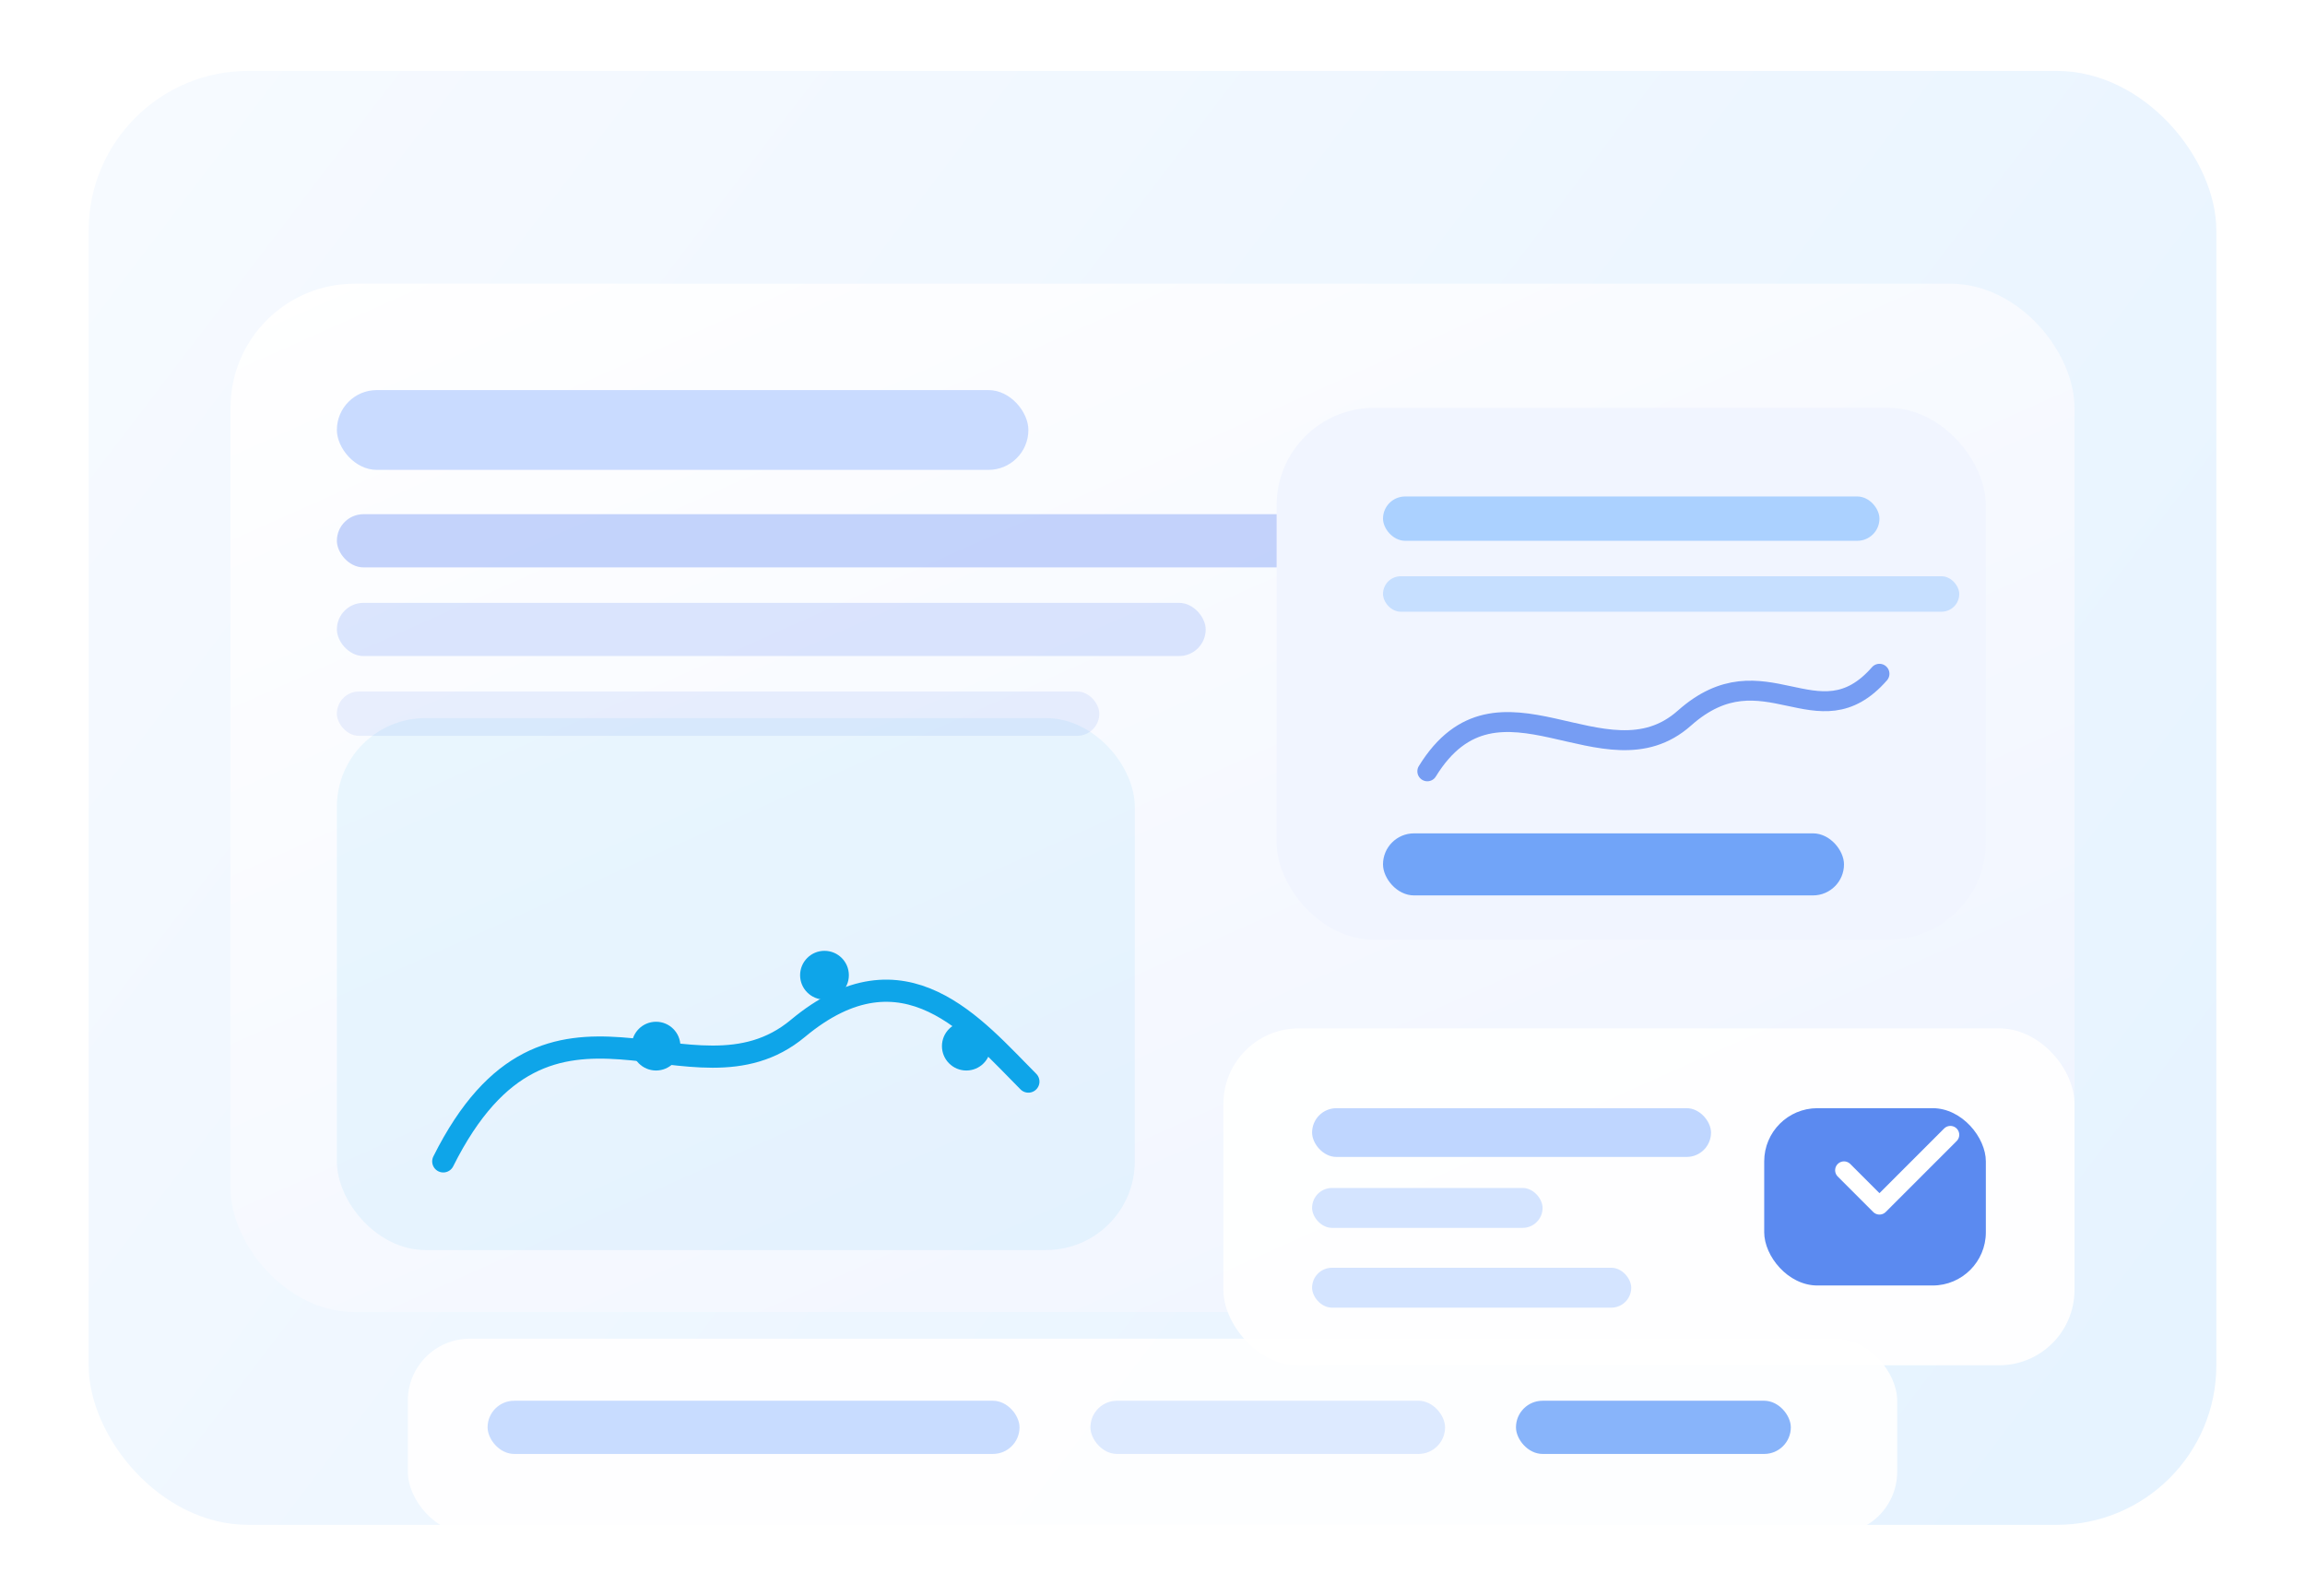 <svg width="520" height="360" viewBox="0 0 520 360" fill="none" xmlns="http://www.w3.org/2000/svg">
  <defs>
    <linearGradient id="insight-bg" x1="40" y1="20" x2="460" y2="340" gradientUnits="userSpaceOnUse">
      <stop stop-color="#F6FAFF"/>
      <stop offset="1" stop-color="#E6F3FF"/>
    </linearGradient>
    <linearGradient id="metric-card" x1="0" y1="0" x2="0.8" y2="1">
      <stop stop-color="#FFFFFF"/>
      <stop offset="1" stop-color="#F0F5FF"/>
    </linearGradient>
    <filter id="insight-shadow">
      <feDropShadow dx="0" dy="18" stdDeviation="28" flood-color="#0F172A" flood-opacity="0.08" />
    </filter>
  </defs>
  <rect x="20" y="16" width="480" height="328" rx="36" fill="url(#insight-bg)" />
  <g filter="url(#insight-shadow)">
    <rect x="52" y="64" width="416" height="232" rx="28" fill="url(#metric-card)" />
  </g>
  <g transform="translate(76 88)">
    <rect width="156" height="18" rx="9" fill="#C9DBFF"/>
    <rect y="28" width="220" height="12" rx="6" fill="#9EB7F8" opacity="0.6"/>
    <rect y="48" width="196" height="12" rx="6" fill="#9EB7F8" opacity="0.35"/>
    <rect y="68" width="172" height="10" rx="5" fill="#9EB7F8" opacity="0.2"/>
  </g>
  <g transform="translate(288 92)">
    <rect width="160" height="120" rx="22" fill="#F1F5FF"/>
    <rect x="24" y="20" width="112" height="10" rx="5" fill="#94C5FF" opacity="0.75"/>
    <rect x="24" y="38" width="130" height="8" rx="4" fill="#94C5FF" opacity="0.45"/>
    <rect x="24" y="96" width="104" height="14" rx="7" fill="#3B82F6" opacity="0.7"/>
    <path d="M34 82C50 56 74 86 92 70C110 54 122 76 136 60" stroke="#2563EB" stroke-width="4.5" stroke-linecap="round" stroke-linejoin="round" opacity="0.6"/>
  </g>
  <g transform="translate(76 162)">
    <rect width="180" height="120" rx="20" fill="#0EA5E9" opacity="0.07"/>
    <path d="M24 100C48 52 80 90 104 70C128 50 144 70 156 82" stroke="#0EA5E9" stroke-width="5" stroke-linecap="round" stroke-linejoin="round"/>
    <circle cx="72" cy="74" r="5.5" fill="#0EA5E9"/>
    <circle cx="110" cy="58" r="5.5" fill="#0EA5E9"/>
    <circle cx="142" cy="74" r="5.5" fill="#0EA5E9"/>
  </g>
  <g transform="translate(276 232)">
    <rect width="192" height="76" rx="17" fill="white" opacity="0.94"/>
    <rect x="20" y="18" width="90" height="11" rx="5.5" fill="#BFD6FF"/>
    <rect x="20" y="36" width="52" height="9" rx="4.5" fill="#D4E4FF"/>
    <rect x="20" y="54" width="72" height="9" rx="4.5" fill="#D4E4FF"/>
    <rect x="122" y="18" width="50" height="40" rx="12" fill="#2563EB" opacity="0.75"/>
    <path d="M140 32L148 40L164 24" stroke="white" stroke-width="4" stroke-linecap="round" stroke-linejoin="round"/>
  </g>
  <g transform="translate(92 302)">
    <rect width="336" height="44" rx="14" fill="white" opacity="0.92"/>
    <rect x="18" y="14" width="120" height="12" rx="6" fill="#BFD6FF" opacity="0.85"/>
    <rect x="154" y="14" width="80" height="12" rx="6" fill="#BFD6FF" opacity="0.5"/>
    <rect x="250" y="14" width="62" height="12" rx="6" fill="#3B82F6" opacity="0.6"/>
  </g>
</svg>
